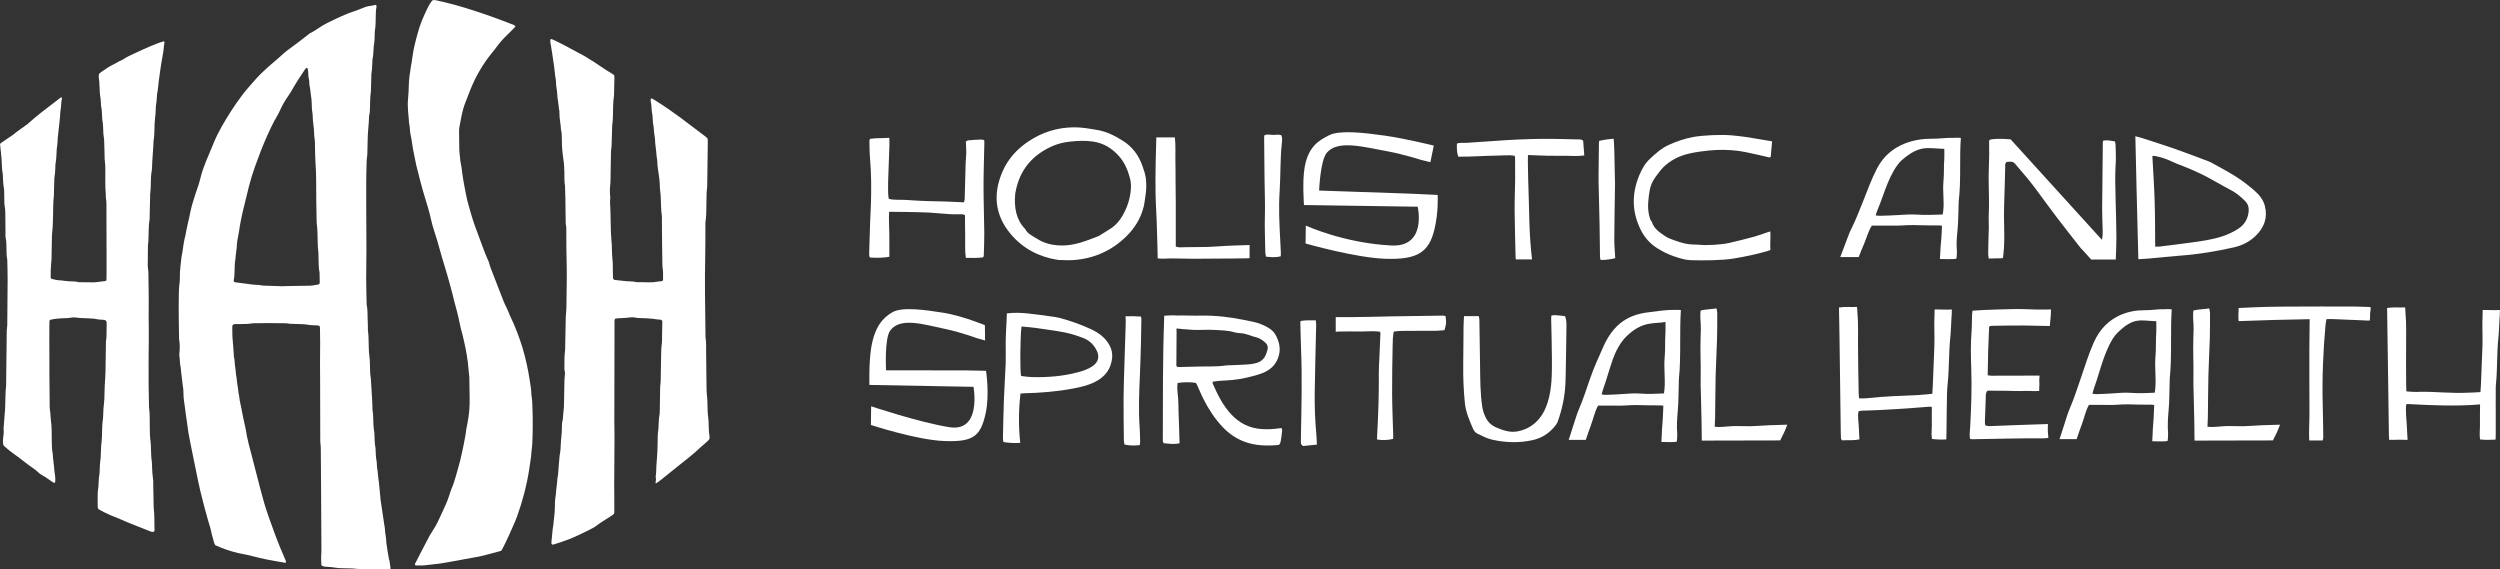 <?xml version="1.0" encoding="UTF-8"?>
<svg id="Layer_2" data-name="Layer 2" xmlns="http://www.w3.org/2000/svg" viewBox="0 0 734.75 167.36">
  <rect x="0" y="0" width="734.75" height="167.36" fill="#333333" stroke="none"/>
  <defs>
    <style>
      .cls-1 {
        fill: #fff;
      }
    </style>
  </defs>
  <g id="Layer_1-2" data-name="Layer 1">
    <g>
      <g>
        <path class="cls-1" d="M310.95,76.39c-5.55-.87-10.27-3.29-13.9-7.6-4.62-5.5-5.32-11.72-2.39-18.42,1.61-3.68,4.22-6.53,7.49-8.74,4.09-2.77,8.58-4.17,13.47-4.21,2.33-.02,4.58.4,6.86.78,2.79.46,5.19,1.72,7.52,3.17,2.8,1.75,4.69,4.28,5.78,7.46.42,1.22.87,2.42,1,3.72.17,1.68.15,3.37-.13,5.05-.18,1.06-.27,2.13-.52,3.17-.86,3.45-2.68,6.34-5.19,8.79-4.37,4.25-9.6,6.48-15.55,6.88-1.48.1-2.97-.02-4.45-.04ZM298.45,56.44c-.03.22-.08.45-.09.67-.31,3.78.19,7.3,2.88,10.14.08.08.14.17.19.27.38.79,1.09,1.23,1.77,1.69.5.34,1.04.61,1.55.94,2.29,1.49,4.83,2,7.53,2,3.72-.01,7.12-1.43,10.54-2.74.2-.08.39-.22.58-.34.95-.59,1.88-1.2,2.84-1.78,1.57-.96,2.74-2.31,3.66-3.89,1-1.72,1.74-3.55,2.14-5.5.38-1.84.54-3.7.05-5.53-.62-2.34-1.53-4.54-3.13-6.38-2.11-2.41-4.65-3.97-7.85-4.41-2.25-.31-4.49-.2-6.74.05-1.71.19-3.38.58-4.97,1.27-5.94,2.58-9.73,6.99-10.94,13.55Z"/>
        <path class="cls-1" d="M520.82,41.52c-.14,1.64-.27,3.13-.4,4.56-.36.36-.65.12-.93.06-2.19-.48-4.37-1.03-6.58-1.46-2.77-.55-5.57-.72-8.44-.6-2.84.12-7.68.71-10.33,1.73-2.74,1.06-5.1,2.69-6.81,5.18-.24.35-.53.66-.77,1.01-.86,1.22-1.5,2.54-1.73,4.02-.38,2.43-.72,4.85-.16,7.25.15.66.31,1.29.72,1.83.03.04.07.08.09.12.65,2.05,2.34,3.12,3.97,4.22.82.55,1.81.88,2.76,1.23.95.35,1.93.64,2.92.88.69.17,1.41.24,2.12.3.66.06,1.35-.01,2.01.07,2.28.27,6.67-.01,8.91-.51,2.54-.57,5.07-1.23,7.58-1.91,1.31-.36,2.58-.86,3.87-1.29.19-.06.39-.11.69-.19.09,1.85-.11,3.63,0,5.45-.39.14-.67.27-.96.35-3.22.93-6.48,1.6-9.76,2.15-3.49.59-9.14.6-12.64.5-1.67-.05-3.2-.56-4.76-1.07-1.81-.59-3.47-1.42-5.06-2.41-2.16-1.34-3.79-3.19-4.92-5.45-2.57-5.16-2.73-10.51-.42-16.04.76-1.83,1.71-3.51,3.17-4.87,1.7-1.59,3.47-3.15,5.59-4.09,2.29-1.02,4.67-1.85,7.15-2.29,3.04-.53,8.19-.74,11.24-.47,2.77.24,5.5.65,8.22,1.14,1.15.21,2.31.39,3.67.62Z"/>
        <path class="cls-1" d="M628.46,76.21c-.18-6.97-.36-13.7-.52-20.42-.13-5.2-.24-10.4-.36-15.76.68.18,1.23.31,1.77.48,3.36,1.1,6.74,2.16,10.07,3.32,3.23,1.13,6.41,2.37,9.61,3.56.27.1.54.21.79.35,2.46,1.38,4.97,2.68,7.34,4.18,1.83,1.16,3.56,2.51,5.2,3.9,1.52,1.29,2.82,2.79,3.31,4.79.82,3.35-.18,6.21-2.68,8.66-1.83,1.79-4.03,2.89-6.58,3.46-5.23,1.17-10.49,2.04-15.83,2.42-2.92.21-5.84.55-8.76.81-1.04.09-2.09.14-3.37.23ZM633.42,72.48c.48,0,.83.03,1.17,0,1.8-.21,3.61-.44,5.41-.67,1.34-.17,2.68-.35,4.01-.53,3.08-.42,6.15-.84,9.13-1.82,1.63-.54,3.14-1.24,4.58-2.16,1.86-1.19,2.86-2.8,3.13-4.88.17-1.3-.09-2.45-1.06-3.39-1.14-1.11-2.33-2.17-3.76-2.95-1.66-.91-3.35-1.79-4.98-2.74-2.99-1.74-6.11-3.21-9.34-4.47-1.24-.48-2.49-.95-3.68-1.52-1.47-.7-3.01-1.17-4.62-1.5-.26-.05-.54,0-.83,0,.23,4.46.53,8.82.67,13.19.14,4.42.12,8.85.16,13.45Z"/>
        <path class="cls-1" d="M261.37,40.5c.01.84.05,1.54.03,2.25-.12,3.44-.26,6.87-.37,10.31-.04,1.28-.03,2.56,0,3.84,0,.5.11,1,.18,1.56,1.8.41,3.66.18,5.45.32,1.87.15,3.75.24,5.64.31,1.82.07,3.65.07,5.47.13,1.81.06,3.62.16,5.54.24.09-.37.2-.66.21-.95.1-3.49.17-6.97.28-10.46.03-1.08.18-2.16.19-3.23.01-1.07-.08-2.14-.13-3.17.44-.51,1.09-.41,1.65-.48.65-.08,1.31-.09,1.96-.12.58-.03,1.17-.11,1.79.14.01.23.05.48.04.73-.08,4.31-.24,8.62-.24,12.92,0,4.51.18,9.01.22,13.52.02,2.25-.09,4.51-.15,6.77,0,.14-.1.29-.18.5-1.68.24-3.34.17-5.09.15-.33-2.13-.14-4.23-.19-6.31-.05-2.09-.04-4.19-.06-6.24-.56-.35-1.17-.28-1.75-.26-1.9.06-3.77-.07-5.64-.26-2.05-.21-4.14-.3-6.22-.35-2.85-.08-5.71-.08-8.68-.12-.16,2.28.04,4.46.05,6.65.01,2.19,0,4.39.01,6.57-1.43.29-3.82.38-5.74.21-.25-.5-.19-1.07-.18-1.62.09-2.92.17-5.85.27-8.77.06-1.8.19-3.59.24-5.39.12-4.51.12-9.02-.28-13.51-.15-1.68-.13-3.37-.17-5.06,0-.14.09-.29.16-.51,1.8-.28,3.61-.17,5.71-.31Z"/>
        <path class="cls-1" d="M367.25,72.03c0,1.36,0,2.61,0,3.83-.41.07-.81.05-1.21.06-4.74.11-9.27.05-14.01.12-2.49.04-5.32-.1-7.81-.09-.89,0-1.77.07-2.66.08-.4,0-.8-.05-1.3-.09-.06-.54-.01-.75-.03-1.23-.14-4.33-.19-8.67-.43-12.99-.35-6.34-.19-12.68-.02-19.01.02-.75.04-1.49.06-2.32h5.45c.28,2.14.11,4.25.16,6.35.05,2.17.03,4.34.05,6.5.02,2.11.05,4.23.06,6.34.01,2.17,0,4.34,0,6.5,0,2.11,0,4.22,0,6.4.4.08.73.22,1.06.21,3.79-.14,7.59.03,11.38-.28,3-.24,6.03-.27,9.23-.4Z"/>
        <path class="cls-1" d="M474.71,75.88c-1.4.33-2.78.56-4.31.52-.06-.33-.16-.63-.16-.93-.05-3.09-.06-6.18-.12-9.27-.08-4.28-.2-8.56-.3-12.84-.01-.65-.01-1.3,0-1.95.03-3.09.06-6.18.1-9.27,0-.21.03-.42.06-.72,1.39-.36,2.78-.52,4.28-.66.09,1.41.18,2.74.2,4.08.04,2.71.11,5.42.17,8.12,0,.33.04.65.03.97-.08,5.48-.19,10.95-.22,16.43-.01,1.78.18,3.56.28,5.51Z"/>
        <path class="cls-1" d="M376.42,75.32c-1.53.41-2.88.26-4.35.11-.07-.44-.19-.87-.2-1.3-.06-3.61-.22-7.23-.12-10.84.1-3.45-.06-6.89-.1-10.33-.06-4.23-.09-8.47-.12-12.71,0-.16.07-.32.13-.55.8-.28,1.62-.09,2.43-.05.81.04,1.65-.25,2.5.11.34.76.23,1.57.14,2.33-.51,4.73-.34,9.48-.65,14.21-.31,4.69-.08,9.37.17,14.05.07,1.3.14,2.59.19,3.89.01.33-.02.66-.03,1.08Z"/>
        <path class="cls-1" d="M465.27,41.35c-.51-.46-1.02-.38-1.52-.38-3.65-.06-7.31-.21-10.95-.16-4.48.07-8.95.26-13.4.6-2.78.21-5.57.37-8.35.57-.93.07-1.9-.14-2.86.22-.03,1.27-.08,2.5.38,3.84,1.88.02,3.71-.02,5.54-.11,1.84-.09,3.69-.17,5.54-.19,1.83-.02,3.64-.24,5.44.01.1.24.19.36.19.47.01,2.26.04,4.52.02,6.78-.03,2.95-.18,5.88-.15,8.83.04,4.65.18,9.31.29,13.96,0,.14.03.29.06.44h4.76c-.41-3.53-.65-7.01-.76-10.49-.08-2.39-.13-4.78-.19-7.17-.05-1.89-.12-3.78-.17-5.66-.04-1.7-.07-3.4-.1-5.09-.01-.68,0-1.36.02-2.26,2,.07,3.8.17,5.59.2,1.85.04,3.7.02,5.56.03,1.78.01,3.57.17,5.41-.11-.12-1.53-.23-2.96-.33-4.35Z"/>
        <path class="cls-1" d="M574.57,40.51c-2.99-.08-4.09.29-7.08.27-3.84-.02-11.85,1.05-15.82,8.7-1.73,3.33-2.78,6.43-4.2,9.9-1.07,2.64-2.07,5.3-3.36,7.86-.62,1.22-1.05,2.53-1.55,3.81-.38.98-.73,1.97-1.11,2.96-.2.51-.4,1.03-.6,1.54h5.42c.52-1.32,1.03-2.64,1.61-3.95.76-1.73,1.16-3.59,2.26-5.3,1.41,0,2.82,0,4.22,0,1.52,0,3.05.06,4.57-.04,2.37-.16,4.74-.11,7.11-.03,1.24.04,2.48,0,3.73.02.32,0,.63.06.99.09-.06,1.2-.1,2.29-.17,3.38-.07,1.05-.21,2.09-.27,3.13-.06,1.07-.06,1.74-.18,3.27,1.22-.02,3.67.16,4.82-.08.11-.02.2-1.83.18-2.04-.2-2.37-.05-4.07.18-6.42.26-2.66.14-3.47.25-5.05.06-.91.04-2.94.1-3.41.16-1.19.3-3.29.34-4.5.08-2.53.08-3.7.08-5.68,0-2.58,0-5.73.21-8.38-.45-.1-1.37-.06-1.74-.07ZM571.18,53.43c-.27,2.81.26,5.62-.05,8.43-.04.36-.09.71-.15,1.17-1.4.05-2.74.12-4.08.13-1.13.01-2.26,0-3.38-.08-1.92-.12-3.83,0-5.75.13-1.74.12-3.49.16-5.24.21-.38.01-.77-.06-1.27-.11.15-.48.25-.88.41-1.26,1.3-3.11,1.88-5.16,3.15-8.28.86-2.1,2.44-5.25,4.15-6.73,5.3-4.58,7.55-3.42,12.46-3.29.04.36.02,2.57,0,2.86-.21,2.77,0,4.04-.26,6.8Z"/>
        <path class="cls-1" d="M636.64,90.88c-2.78-.08-3.8.32-6.58.3-3.57-.02-11.02,1.14-14.71,9.48-1.6,3.62-2.59,7-3.9,10.78-1,2.88-1.92,5.78-3.13,8.57-.58,1.33-.98,2.76-1.44,4.15-.36,1.07-.68,2.15-1.03,3.22-.18.56-.37,1.12-.56,1.68h5.04c.48-1.43.96-2.88,1.5-4.3.71-1.88,1.08-3.92,2.11-5.77,1.31,0,2.62,0,3.93,0,1.42,0,2.84.07,4.25-.04,2.21-.17,4.41-.12,6.61-.04,1.15.04,2.31,0,3.47.02.29,0,.59.06.92.1-.05,1.31-.09,2.5-.16,3.68-.07,1.14-.19,2.27-.25,3.41-.06,1.17-.06,1.89-.17,3.56,1.14-.02,3.41.17,4.49-.08.11-.02.19-1.99.17-2.22-.19-2.58-.05-4.44.17-7,.24-2.9.13-3.78.23-5.5.06-1,.04-3.21.09-3.72.15-1.3.28-3.59.31-4.9.07-2.76.07-4.03.07-6.19,0-2.81,0-6.24.2-9.13-.42-.11-1.28-.07-1.62-.08ZM633.48,104.95c-.25,3.07.24,6.13-.04,9.19-.04.39-.09.77-.14,1.27-1.31.05-2.55.13-3.79.14-1.05.01-2.1,0-3.15-.09-1.79-.13-3.56,0-5.34.15-1.62.13-3.25.17-4.87.23-.35.01-.71-.07-1.18-.12.14-.52.23-.96.38-1.37,1.2-3.39,1.74-5.62,2.93-9.02.8-2.29,2.27-5.72,3.86-7.33,4.93-4.99,7.02-3.73,11.59-3.59.04.39.02,2.8,0,3.12-.2,3.02,0,4.4-.24,7.41Z"/>
        <path class="cls-1" d="M492.38,91.09c-2.78-.08-5.3.39-7.2.6-4.45.49-10.24,1.8-13.93,10.13-1.6,3.62-2.75,6.05-4.06,9.83-1,2.88-1.92,5.78-3.13,8.57-.58,1.33-.98,2.76-1.44,4.15-.36,1.07-.68,2.15-1.03,3.22-.18.56-.37,1.12-.56,1.68h5.04c.48-1.43.96-2.88,1.5-4.3.71-1.88,1.08-3.92,2.11-5.77,1.31,0,2.62,0,3.93,0,1.42,0,2.84.07,4.25-.04,2.21-.17,4.41-.12,6.61-.04,1.15.04,2.31,0,3.47.02.29,0,.59.06.92.1-.05,1.31-.09,2.5-.16,3.68-.07,1.14-.19,2.27-.25,3.41-.06,1.17-.06,1.89-.17,3.56,1.14-.02,3.41.17,4.49-.08.11-.02.19-1.99.17-2.22-.19-2.58-.05-4.44.17-7,.24-2.9.13-3.78.23-5.5.06-1,.04-3.21.09-3.72.15-1.3.28-3.59.31-4.9.07-2.76.07-4.03.07-6.19,0-2.81,0-6.24.2-9.13-.42-.11-1.28-.07-1.62-.08ZM489.23,105.16c-.25,3.07.24,6.13-.04,9.19-.04.39-.09.77-.14,1.27-1.31.05-2.55.13-3.79.14-1.05.01-2.1,0-3.15-.09-1.79-.13-3.56,0-5.34.15-1.62.13-3.25.17-4.87.23-.35.01-.71-.07-1.18-.12.14-.52.23-.96.38-1.37,1.2-3.39,1.74-5.62,2.93-9.02.8-2.29,2.18-4.86,3.77-6.47,4.93-4.99,8.66-3.8,11.68-4.45.04.39.02,2.8,0,3.12-.2,3.02,0,4.4-.24,7.41Z"/>
        <path class="cls-1" d="M611.8,73.17c.93,1.03,1.87,2.07,2.8,3.1h7.22c.09-2.18.19-4.36.19-6.53,0-2.9-.15-7.93-.23-10.82-.05-1.84-.1-3.68-.11-5.52-.01-1.34.02-2.68.06-4.02.03-.89.13-1.79.13-2.68,0-1.4-.05-2.79-.1-4.18-.01-.32-.1-.63-.16-.94-1.2-.21-2.3-.48-3.47-.25-.05.18-.11.29-.11.39-.07,5.87-.16,13.87-.2,19.74-.01,2.12.12,4.24.16,6.35.02.77.03,1.54-.23,2.67-9.11-10.02-18.01-19.82-26.83-29.53-3.23-.25-5.22-.19-6.23.18-.03.15-.09.32-.09.48.06,2.56.04,5.13-.08,7.71-.14,3.19.03,6.36.05,9.55,0,.95.02,1.9-.03,2.85-.18,3.36.1,3.89-.09,7.25-.1,1.74-.06,3.95-.12,5.69-.01.43.1.85.16,1.32.8-.02,1.47,0,2.15-.05.66-.04,1.33.09,2.05-.12.1-1.14.24-2.19.29-3.25.24-4.93-.15-7.51.04-12.43.14-3.69.2-7.39.31-11.08.01-.48-.14-1.01.46-1.47.32-.01.68-.03,1.05-.05.61-.03,1.03.19,1.39.61,2.25,2.59,4.47,5.2,6.49,7.96,2.05,2.79,4.1,5.59,6.2,8.35,2.14,2.8,4.34,5.57,6.51,8.35.1.13.22.26.33.38Z"/>
        <path class="cls-1" d="M572.03,129.14c-1.5.09-2.82.04-4.24-.13-.24-1.67,0-2.74-.03-4.39-.03-1.66,0-3.33.01-4.95-.2-.08-.32-.17-.43-.16-6.76.52-13.52,1.03-20.3,1.2-.25,0-.49.09-.8.15-.37,1.56.03,3.09.06,4.62.04,1.48.13,2.1.19,3.66-1.79.36-3.49.19-5.08.27-.14-.14-.2-.18-.22-.23-.05-.11-.11-.23-.12-.35-.03-.68-.05-.51-.06-1.19-.2-12.36-.28-24.85-.53-37.26,1.8-.3,3.55-.09,5.3-.17.08.4.06,1.03.09,1.38.32,3.45.19,6.53.2,9.99.02,4.52.11,9.03.19,13.55,0,.61.07,1.22.1,1.9,1.02.15,1.97.05,2.91-.05,4.84-.52,9.69-.66,14.55-.88,1.33-.06,2.66-.24,4.1-.37.06-1.06.12-2.03.16-3.01.15-3.65.29-7.29.43-10.94.12-3.22-.13-5.84.05-9.5-.02-.24,0-.95.02-1.32,1.92-.04,3.52.13,5.06-.01.07.34-.09.72,0,1.04-.22,2.71-.2,4.91-.48,7.62-.41,4-.3,9.05-.73,13.05-.1.98-.17,1.97-.2,2.96-.05,1.61-.06,3.21-.08,4.82-.03,2.23-.05,4.45-.08,6.68-.01.8-.02,1.02-.04,2.03Z"/>
        <path class="cls-1" d="M733.48,129.2c-1.5.09-3.17.13-4.59-.05-.24-1.67,0-2.74-.03-4.39-.03-1.66.02-4.26.03-5.88-.2-.08-.42.01-.53.02-6.76.52-13.63.23-20.25-.13-.25,0-.57-.06-.88,0-.37,1.56.13,5.32.17,6.85.04,1.48.13,2.1.19,3.66-1.98-.05-2.97-.09-4.57,0-.14-.14-.71.1-.74.04-.05-.11-.11-.23-.12-.35-.03-.68-.05-.51-.06-1.19-.24-14.56-.33-27.04-.53-37.26,1.8-.3,3.55-.09,5.3-.17.08.4.06,1.03.09,1.38.32,3.45.19,6.53.2,9.99.02,4.52-.06,6.48.01,11,0,.61.02,1.61.06,2.29,1.02.15,3.14.24,4.07.14,4.9-.05,8.95.49,13.8.27,1.33-.06,2.47-.05,3.91-.18.06-1.06.11-1.4.15-2.37.15-3.65.29-7.29.43-10.94.12-3.22-.13-5.84.05-9.5-.02-.24,0-.95.02-1.32,1.92-.04,3.52.13,5.06-.01.07.34-.09.72,0,1.04-.22,2.71-.2,4.91-.48,7.62-.41,4-.25,9.15-.68,13.14-.1.98-.03,1.87-.06,2.86-.05,1.61.02,3.13,0,4.74-.03,2.23.03,4.46,0,6.69-.01.8-.02,1.02-.04,2.03Z"/>
        <path class="cls-1" d="M601.89,124.62c-3.32.11-6.63.22-9.95.34-2.43.09-4.85.21-7.28.28-.4.01-.79-.14-1.19-.22-.05-.41-.12-.72-.11-1.03.08-2.41.16-4.83.26-7.24.03-.63-.06-1.3.5-1.94,1.79.01,3.6.02,5.4.04,1.81.02,3.61.13,5.43.05,1.46-.06,2.91.12,4.39,0-.03-.64-.02-1.28.04-1.92-.06-.86-.06-1.73.05-2.59-.44-.02-.88,0-1.31,0-4.29,0-8.58.03-12.87.03-.34,0-.68-.08-1.07-.13.04-4.84.2-9.58.43-14.33.28-.09.47-.2.64-.2,3.15-.04,6.3-.13,9.43-.1,2.59.03,5.17.09,7.76.15.07-1.26.35-2.81.34-4.86-1.3,0-2.6.05-3.9.03-2.11-.03-4.2-.18-6.32-.16-3.14.04-6.3.17-9.45.28-1.08.04-2.16.13-3.39.21-.07.67-.14,1.06-.15,1.45-.04,1.5,0,3-.12,4.5-.3,3.68-.23,7.31-.1,10.93.2,5.63,0,11.3-.3,16.99-.08,1.42-.26,2.36-.09,3.75.24.07.4.16.57.16,6.96-.08,13.98-.34,20.92-.26.47,0,.95-.08,1.49-.12.03-.09.04-.16.07-.24-.05-.54-.13-1.08-.15-1.63-.03-.74,0-1.47.03-2.21Z"/>
        <path class="cls-1" d="M342.17,92.78c.63,0,2.59-.19,3.58-.05,2.71-.05,4.78.08,7.31.03,4.26-.07,8.43.43,12.57,1.27.95.19,1.91.38,2.86.59,1.53.34,2.94.92,4.26,1.7.89.53,1.64,1.19,2.1,2.03,1.03,1.86,1.55,3.78,1.07,5.88-.71,3.1-2.89,4.92-6.15,5.87-2.47.73-4.97,1.33-7.57,1.58-1.29.12-2.59.16-3.89.26-.63.05-1.26.15-1.9.24,0,.27-.04.45.03.6,1.44,3.25,2.99,6.46,5.56,9.15,2.32,2.43,5.25,3.97,8.92,4.18,1.57.09,3.12.03,4.67-.18.31-.04.63-.08,1.02-.13.39.59.14,1.16.1,1.7-.05.52-.1,1.04-.21,1.55-.11.56-.08,1.17-.62,1.72-3.51.33-7.09.27-10.44-1.07-2.39-.96-4.43-2.42-6.14-4.24-2.34-2.47-4.1-5.24-5.59-8.16-.73-1.42-1.31-2.9-1.97-4.35-.07-.16-.21-.29-.3-.42-1.48-.26-3.88-.25-5.34.04-.31,1.92.23,3.87.22,5.82,0,1.97.11,3.94.17,5.9.06,1.96.12,3.92.18,5.97-1.63.42-3.14.14-4.68-.01-.1-.26-.24-.48-.24-.69.04-12.04-.05-24.09.4-36.12.01-.28-.02-.42.05-.68ZM345.97,107.81c.19.02.44.06.69.06,1.49-.03,2.99-.05,4.48-.11,3.05-.12,6.12.1,9.15-.35.45-.07.91-.04,1.36-.06,1.75-.08,3.51-.13,5.26-.25.71-.05,1.42-.18,2.1-.35,1.48-.35,2.5-1.19,3.01-2.48.19-.49.39-.99.51-1.49.18-.78.02-1.49-.65-2.08-.79-.71-1.68-1.35-2.76-1.59-1.57-.35-2.87-1.13-4.52-1.18-.45-.01-1.22-.11-1.64-.23-2.13-.64-4.2-.62-6.38-.75-1.93-.11-4,.09-5.94,0-1.03-.05-2.07-.16-3.1-.23-.5-.03-1.25-.17-1.74-.18-.11.25,0,.54,0,.7-.03,3.41-.06,6.83-.07,10.24,0,.09.13.19.25.35Z"/>
        <path class="cls-1" d="M430.26,92.92c1.59,0,2.92,0,4.35-.01.06.37.17.72.18,1.06.07,4.54.13,9.08.2,13.62.06,3.99.04,7.98.65,11.99.16,1.04.48,2.02.94,3,.68,1.44,1.73,2.46,3.27,3.1,1.95.81,3.93,1.49,5.99,1.13,2-.35,3.78-1.16,5.27-2.47,1.91-1.68,3.02-3.75,3.77-6.15,1.27-4.06,1.23-8.28,1.23-12.51,0-3.93-.15-7.87-.22-11.8,0-.35.02-.7.04-1.1.72-.29,1.43-.11,2.12-.07.63.03,1.27.14,1.92.22.44,1.08.42,2.12.41,3.12-.04,4.71-.14,9.42-.22,14.13-.02.91-.04,1.81-.09,2.71-.19,3.75-.96,7.36-2.2,10.86-.14.39-.32.78-.57,1.1-1.7,2.26-3.93,3.85-6.87,4.5-3.93.86-7.9.78-11.95-.15-1.55-.36-2.91-1.1-4.31-1.78-.68-.33-1.06-.96-1.33-1.59-1.03-2.41-2.06-4.79-2.32-7.41-.37-3.77-.53-7.51-.48-11.26.06-3.62.05-7.25.09-10.88.01-1.08.09-2.15.14-3.37Z"/>
        <path class="cls-1" d="M295.91,92.11c2.31-.3,4.35-.18,6.37.03,2.24.23,4.47.57,6.71.87.79.11,1.59.21,2.36.41,3.24.85,6.36,1.97,9.36,3.36,2.34,1.08,4.21,2.56,5.36,4.67.65,1.19.9,2.39.79,3.65-.29,3.19-1.93,5.62-5.16,7.21-2.02.99-4.23,1.49-6.48,1.91-4.65.87-9.4,1.25-14.19,1.36-.35,0-.69.06-1.12.1-.53,4.83-.6,9.6-.06,14.47-1.74.12-3.3.05-4.95-.25-.05-.4-.15-.76-.14-1.12.08-3.8.15-7.6.29-11.39.13-3.54.39-7.08.52-10.63.07-1.93,0-3.86,0-5.8,0-2.92.27-5.83.35-8.87ZM300.22,95.96c-.4,3.43-.48,13.14-.12,14.54.97.11,1.98.29,2.98.32,4.66.13,9.25-.21,13.67-1.4,1.51-.4,2.97-.89,4.23-1.72,1.98-1.3,2.15-3.01,1.37-4.62-.83-1.69-2.08-3.05-4.12-3.79-.81-.29-1.62-.6-2.45-.86-3.69-1.14-7.55-1.44-11.35-2.05-1.35-.21-2.72-.27-4.22-.42Z"/>
        <path class="cls-1" d="M525.28,124.79c-.56,1.69-1.33,3.14-2.09,4.65-7.66.02-15.29.03-23.04.05-.02-1.84-.03-3.62-.06-5.39-.03-1.86-.08-3.73-.13-5.59-.04-1.8-.12-3.6-.14-5.41-.02-1.8.03-3.61.02-5.41-.01-1.8-.09-3.61-.08-5.41,0-1.86.08-3.73.12-5.6.04-1.79-.33-3.58-.05-5.43,1.53-.35,3.03-.37,4.64-.61.09.52.23.91.23,1.31,0,2.52.01,5.05-.06,7.58-.1,3.61-.32,7.22-.41,10.83-.1,4.15-.1,8.3-.16,12.45-.01.84-.08,1.67-.12,2.6,1.83.24,3.58-.13,5.32-.18,1.77-.06,3.54.07,5.3.03,1.77-.04,3.54-.2,5.31-.28,1.76-.08,3.51-.11,5.4-.17Z"/>
        <path class="cls-1" d="M670.1,124.79c-.56,1.69-1.33,3.14-2.09,4.65-7.66.02-15.29.03-23.04.05-.02-1.84-.03-3.62-.06-5.39-.03-1.86-.08-3.73-.13-5.59-.04-1.8-.12-3.6-.14-5.41-.02-1.8.03-3.61.02-5.41-.01-1.8-.09-3.61-.08-5.41,0-1.86.08-3.73.12-5.6.04-1.79-.33-3.58-.05-5.43,1.53-.35,3.03-.37,4.64-.61.09.52.23.91.23,1.31,0,2.52.01,5.05-.06,7.58-.1,3.61-.32,7.22-.41,10.83-.1,4.15-.1,8.3-.16,12.45-.01.84-.08,1.67-.12,2.6,1.83.24,3.58-.13,5.32-.18,1.77-.06,3.54.07,5.3.03,1.77-.04,3.54-.2,5.31-.28,1.76-.08,3.51-.11,5.4-.17Z"/>
        <path class="cls-1" d="M330.81,92.96c1.65-.07,3.11-.02,4.51.08.14.38.14.65.13.81-.03,2.34-.06,4.68-.12,7.02-.09,3.12-.17,6.24-.31,9.36-.23,5.09-.43,10.19-.08,15.28.09,1.37.12,2.75.15,4.13,0,.4-.07.8-.11,1.17-1.45.21-3.12.15-4.47-.16-.07-.36-.2-.76-.2-1.17-.04-4.2-.12-8.4-.09-12.6.02-3.48.17-6.96.27-10.44.12-3.9.25-7.79.37-11.69.02-.53-.03-1.06-.06-1.8Z"/>
        <path class="cls-1" d="M387.04,130.67c-1.53.16-2.85.29-4.04.41-.6-.3-.67-.71-.67-1.13,0-.7,0-1.41.02-2.11.15-8.22.37-16.44.05-24.66-.11-2.81-.16-5.63-.23-8.45,0-.11.07-.21.14-.4,1.4-.26,2.84-.18,4.4-.19.04.53.12.98.11,1.44-.14,6.46-.33,12.92-.42,19.37-.06,4.29.08,8.57.48,12.84.08.87.1,1.75.16,2.87Z"/>
        <path class="cls-1" d="M695.83,90.2c-1.28-.05-2.56-.1-3.85-.11-3.31-.02-6.61-.01-9.92-.01-2.02,0-4.05,0-6.07.02-3.13.02-6.25,0-9.38.08-2.7.07-5.15.17-7.85.31-.17,0-.6-.03-.84.05.06,1-.17,2.67.02,3.84,3.54-.12,6.97-.25,10.4-.35,3.43-.09,6.85-.15,10.47-.22-.03,3.28-.08,6.28-.09,9.29-.01,2.94,0,5.87,0,8.81,0,3.01,0,6.01.03,9.02.03,2.78-.21,5.6-.07,8.52h3.97c.07-.34.16-.61.16-.86-.04-3.14-.07-6.29-.16-9.42-.21-7.9.1-15.81.83-23.74.05-.53.18-1.05.28-1.64.61-.01,1.1-.04,1.58-.02,3.05.12,6.11.26,9.16.38.47.02,1.41.1,1.95.07.24-.93,0-1.88.2-2.7.08-.33.06-.82.09-1.24-.34-.07-.62-.04-.91-.06Z"/>
        <path class="cls-1" d="M424.81,92.87c-.21-.03-.45-.11-.69-.11-5.25.07-10.5.15-15.74.23-.64,0-1.28.04-1.92.05-3.07.06-6.14.14-9.21.16-1.56.01-3.12,0-4.68,0v4.3c.32-.02.65-.05.98-.06,2.04-.07,4.09-.02,6.13-.01,1.96,0,3.94-.17,5.83.03.11.23.21.34.2.44-.1,2.41-.21,4.82-.31,7.23-.06,1.48-.19,2.97-.17,4.45.06,6.25-.15,12.5-.51,18.74-.02.29,0,.59,0,.86,1.72.26,3.17.2,4.71-.19.01-.4.05-.82.03-1.24-.11-4.02-.3-8.03-.32-12.05-.03-4.76.07-9.53.16-14.3.02-1.28.05-2.58.31-3.94,1.21-.19,2.35-.22,3.49-.22,2.94,0,5.89,0,8.83-.02.88,0,1.76-.12,2.59-.18.56-1.74.6-2.33.31-4.17Z"/>
        <path class="cls-1" d="M287.07,99.38s-4.77-1.75-8.9-2.62c-6.88-1.46-13.58-3.61-16.53.38-1.75,2.37-1.22,11.7-1.22,11.7l23.34.02,6.03.12s1.09,6.9-.08,12.37c-1.5,7.03-3.78,8.6-12.32,8.26-8.04-.32-21.43-4.71-21.43-4.71l.07-5.49s14.17,4.75,22.99,6.14c9.59,1.51,7.09-11.86,7.09-11.86l-30.59-.56s-.18-6.37.49-10.71c.98-6.31,3.46-9.07,6.32-10.68s9.5-.69,14.97.19c5.46.88,12.16,3.64,12.16,3.64l.05,4.5-2.44-.69Z"/>
        <path class="cls-1" d="M417.72,47.02s-5.21-1.67-9.72-2.51c-7.52-1.39-14.84-3.44-18.06.39-1.92,2.28-2.25,11.1-2.25,11.1l26.9.92,7.94.37s.31,4.97-.97,10.22c-1.65,6.75-5.13,8.86-14.46,8.54-8.78-.3-23.4-4.49-23.4-4.49l.08-5.27s11.07,5.14,25.11,5.86c10.57.54,7.77-11.4,7.77-11.4l-33.42-.49s-.54-6.96.2-11.13c1.08-6.06,4.14-7.87,7.26-9.42,3.12-1.55,10.38-.68,16.35.16,5.97.84,14.33,2.92,14.33,2.92l-.99,4.88-2.66-.66Z"/>
      </g>
      <path class="cls-1" d="M114.32,164.41c-.33-1.62-.5-3.27-.78-4.9,0-1.38-.37-2.72-.42-4.09,0-.17-.03-.34-.06-.51-.27-1.34-.37-2.71-.62-4.06-.19-1.01-.26-2.04-.45-3.05-.11-.56-.16-1.13-.21-1.7-.13-1.48-.28-2.95-.43-4.43-.01-.11-.04-.22-.06-.34-.08-.62-.15-1.25-.22-1.87-.04-.4-.04-.8-.12-1.19-.13-.62-.16-1.24-.2-1.87-.02-.34-.01-.69-.09-1.02-.2-.9-.2-1.81-.25-2.73-.02-.4,0-.81-.08-1.2-.21-1.13-.23-2.27-.27-3.41-.02-.4,0-.81-.08-1.2-.25-1.36-.25-2.73-.3-4.1-.02-.4,0-.81-.07-1.19-.13-.68-.15-1.36-.16-2.05-.05-2.68-.33-5.36-.45-8.04,0-.11,0-.23-.02-.34-.21-1.07-.21-2.16-.24-3.24-.03-1.03-.02-2.06-.17-3.08-.12-.85-.15-1.7-.19-2.56-.08-1.71.01-3.43-.25-5.13-.03-.17,0-.34,0-.51-.02-.74-.01-1.49-.06-2.23-.1-1.65.05-3.31-.32-4.95-.01-.05,0-.11,0-.17-.04-2.34-.12-4.68-.13-7.02,0-3.03.07-6.05.07-9.08,0-4.51-.04-9.03-.06-13.54-.02-3.94-.02-7.88.12-11.82.01-.4,0-.81.07-1.2.14-.74.14-1.48.16-2.22.03-1.03.07-2.06.07-3.08,0-2.35.37-4.67.41-7.01,0-.11.01-.23.04-.34.22-.84.21-1.7.24-2.55.06-1.43.02-2.85.24-4.27.06-.39.04-.8.05-1.2.03-1.08.06-2.17.09-3.25.01-.4,0-.81.06-1.2.19-1.07.19-2.16.25-3.24.02-.34.01-.69.08-1.02.2-.96.22-1.93.29-2.9.02-.28,0-.58.06-.85.24-1.24.25-2.5.28-3.75,0-.23-.02-.46.03-.68.27-1.41.22-2.84.26-4.27.03-.91.02-1.83.22-2.73.03-.15-.03-.32-.05-.47-.14-.06-.25-.15-.33-.13-.39.08-.77.25-1.16.27-.93.05-1.8.35-2.63.71-1.26.55-2.56.97-3.86,1.4-.22.07-.42.17-.63.26-.68.29-1.36.6-2.04.88-.74.3-1.43.71-2.16,1.02-.94.4-1.85.9-2.74,1.4-1.33.76-2.54,1.74-3.94,2.4-.15.07-.28.2-.41.31-2.07,1.61-4.15,3.21-6.28,4.75-.37.27-.72.56-1.06.86-.77.68-1.49,1.42-2.3,2.05-1.08.85-2.06,1.81-3.09,2.71-1.81,1.58-3.36,3.42-4.94,5.23-.71.82-1.39,1.66-2.04,2.53-2.12,2.84-4.04,5.82-5.78,8.9-.93,1.64-1.78,3.32-2.48,5.07-.72,1.8-1.5,3.58-2.24,5.37-.63,1.53-1.18,3.09-1.56,4.71-.28,1.22-.67,2.42-1.1,3.6-.37,1.02-.69,2.06-1,3.1-.29.98-.62,1.97-.81,2.97-.45,2.47-1.16,4.89-1.55,7.37-.46,1.54-.59,3.14-.85,4.71-.11.68-.28,1.34-.34,2.02-.13,1.65-.43,3.28-.42,4.95,0,.74.02,1.49-.09,2.22-.19,1.19-.2,2.39-.22,3.59-.07,4.17,0,8.34.07,12.51,0,.23.01.46.05.68.26,1.42.15,2.84.02,4.16.07.78.13,1.47.19,2.15.04.4.02.81.12,1.19.17.67.18,1.36.25,2.04.04.4.1.79.15,1.19.06.45.12.9.17,1.36.05.4.04.8.13,1.19.17.73.21,1.47.21,2.21,0,1.55.27,3.07.48,4.6.16,1.24.31,2.49.52,3.73.19,1.12.27,2.27.47,3.39.33,1.85.71,3.7,1.08,5.54.4,2.01.82,4.02,1.23,6.03.38,1.84.75,3.69,1.18,5.52.69,2.94,1.5,5.86,2.31,8.77.29,1.04.68,2.07.88,3.13.2,1.13.62,2.2.86,3.31.06.27.24.51.36.75.51.21.98.41,1.45.61,2.09.88,4.71,1.64,7.05,2.05.67.12,1.35.26,2.01.44,1.49.4,2.98.76,4.49,1.06,1.85.37,3.7.68,5.55,1,.04,0,.09-.05.18-.1,0-.14.05-.32,0-.45-.55-1.32-1.14-2.62-1.68-3.94-1.26-3.06-2.36-6.18-3.47-9.31-.92-2.58-1.65-5.22-2.34-7.87-.94-3.59-1.83-7.18-2.78-10.77-.42-1.6-.87-3.19-1.18-4.82-.18-.89-.26-1.8-.49-2.69-.2-.77-.36-1.55-.52-2.34-.14-.67-.29-1.34-.4-2.01-.26-1.58-.73-3.11-.87-4.71-.26-.88-.23-1.81-.41-2.7-.24-1.18-.24-2.38-.51-3.56-.05-1.43-.4-2.83-.43-4.26,0-.17-.03-.34-.08-.51-.15-.5-.14-1.01-.17-1.53-.09-1.31-.16-2.62-.3-3.92-.14-1.3-.09-2.62-.11-3.94,0-.23.08-.44.29-.6.31-.15.66-.13,1-.13,1.6-.02,3.2.04,4.78-.24.11-.02.23,0,.34-.01,2.97-.05,5.94-.06,8.91,0,.28,0,.58,0,.85.06.57.12,1.14.1,1.7.13,1.65.09,3.31,0,4.95.34.28.06.57.04.85.06.51.02,1.03.03,1.54.07.16.01.3.12.48.2.03.23.08.45.08.68.02,1.43.05,2.86.05,4.28,0,2-.04,4-.04,6,0,1.71.03,3.43.03,5.14.02,5.66.03,11.31.04,16.97,0,.51,0,1.03.06,1.54.08.57.1,1.14.1,1.71.03,4.34.06,8.68.09,13.02.03,5.31.06,10.63.09,15.94,0,.34,0,.69-.02,1.03-.1,1.2-.07,2.4-.01,3.6,0,.16.08.32.13.51.33.09.66.25.99.27,1.25.06,2.5.19,3.74.39.17.03.34.03.51.04.91.02,1.83.04,2.74.07.51.01,1.03,0,1.54.07.68.11,1.36.1,2.05.12,1.26.03,2.51.1,3.77.12,1.48.02,2.97,0,4.45,0,.05,0,.12-.02.16-.05.09-.06.18-.13.28-.21-.09-.66-.18-1.34-.28-2.02-.03-.23-.11-.44-.15-.67ZM93.76,83.57c-.65.12-1.27.23-1.88.33-.28.04-.57.07-.85.07-2.11.04-4.22.06-6.34.1-.63.01-1.25.06-1.88.06-.45,0-.91-.05-1.36-.06-1.03-.03-2.05-.06-3.08-.09-.68-.02-1.37-.03-2.04-.2-.11-.03-.23-.04-.34-.04-1.44.03-2.83-.3-4.25-.44-.91-.09-1.81-.24-2.71-.36-.19-.03-.4-.31-.35-.52.31-1.35.23-2.73.3-4.09.03-.57.02-1.14.14-1.7.1-.44.09-.91.14-1.36.06-.51.13-1.02.19-1.53.04-.28.1-.56.11-.85.04-1.55.33-3.06.64-4.57.14-.67.19-1.35.31-2.03.52-2.98,1.27-5.91,2-8.84.22-.89.43-1.77.65-2.66.53-2.05,1.14-4.06,1.87-6.05.92-2.52,1.85-5.04,2.91-7.5,1.09-2.51,2.22-5.01,3.63-7.37.29-.49.53-1.01.77-1.53.63-1.41,1.4-2.74,2.29-4.01.52-.75,1-1.53,1.45-2.32,1.1-1.94,2.34-3.79,3.57-5.64.09-.14.23-.25.36-.36.03-.03.1-.04.15-.04.13,0,.23.06.26.18.05.22.11.44.13.67.07.85.04,1.71.27,2.55.07.27.06.57.08.85.02.28,0,.58.06.85.26,1.06.28,2.15.46,3.21.12.68.17,1.36.19,2.04.03,1.03.06,2.05.24,3.07.05.28.04.57.06.85.04.63.04,1.26.14,1.88.19,1.13.24,2.27.29,3.41.01.23,0,.46.05.68.21,1.13.17,2.27.2,3.41.04,1.43.03,2.86.14,4.28.29,3.76.15,7.53.23,11.3.04,1.94.07,3.88.1,5.82,0,.23,0,.46.03.68.26,1.76.22,3.53.28,5.3.03.91.04,1.82.16,2.73.11.85.06,1.71.1,2.57.06,1.25-.01,2.52.29,3.75.02,1.03.05,2.05.05,3.08,0,.15-.14.3-.2.42ZM208.54,128.8c-.07.33-.21.5-.38.66-.51.46-1.02.92-1.53,1.37-.21.19-.45.35-.65.55-2.14,2.07-4.5,3.87-6.83,5.71-1.03.81-2.03,1.66-3.06,2.47-1.08.84-2.1,1.76-3.25,2.48-.13.01-.21-.06-.18-.2.1-.51.19-1.01.07-1.52-.04-.16-.03-.34,0-.51.16-.96.14-1.94.18-2.9.04-.86.1-1.71.19-2.56.11-1.13.12-2.28.16-3.42.03-.91.04-1.83.05-2.74,0-.51.04-1.02.13-1.53.09-.5.08-1.02.11-1.54.07-1.02.05-2.05.26-3.07.09-.44.09-.91.1-1.37.04-1.83.07-3.66.09-5.48,0-.91,0-1.83.14-2.73.07-.45.05-.91.05-1.37.04-2.51.07-5.03.13-7.54.02-.8.05-1.59.17-2.39.12-.84.07-1.71.09-2.57.03-1.37.05-2.74.08-4.11,0-.19-.23-.48-.4-.5-.06,0-.11-.03-.17-.03-.8-.05-1.59-.18-2.38-.28-1.13-.14-2.28-.14-3.42-.19-.46-.02-.91,0-1.36-.11-.68-.16-1.38-.16-2.05-.06-1.08.17-2.16.12-3.24.23-.28.03-.56.07-.85.11-.07.18-.18.34-.18.49-.03,10.06-.04,20.11-.06,30.17,0,1.71.09,3.43.05,5.14-.08,3.6,0,7.2-.07,10.8-.06,2.97.06,5.94.02,8.91,0,.57-.01,1.14-.02,1.59-.13.34-.3.49-.49.61-.91.59-1.83,1.17-2.74,1.76-.57.37-1.17.73-1.7,1.15-.77.61-1.61,1.08-2.49,1.5-1.9.92-3.78,1.88-5.75,2.65-1.54.6-3.11,1.13-4.69,1.61-.23.07-.45.02-.59-.27,0-.18-.03-.42,0-.64.21-1.58.23-3.19.53-4.76.01-.06.03-.11.03-.17.1-1.54.4-3.06.41-4.6,0-.63.02-1.26.06-1.88.04-.63.05-1.25.18-1.87.1-.44.08-.91.13-1.36.06-.57.13-1.13.2-1.7.05-.45.1-.91.15-1.36.03-.34.01-.69.09-1.02.25-1.12.21-2.27.34-3.4.16-1.42.18-2.85.46-4.25.11-.56.09-1.14.13-1.71.06-.97.08-1.93.22-2.9.12-.84.1-1.71.13-2.57.02-.69.02-1.37.22-2.04.03-.11.05-.22.06-.34.06-1.48.33-2.95.34-4.44.02-2.28.07-4.57.13-6.85.02-.74.11-1.48.18-2.4-.21-.59-.21-1.38-.19-2.18.02-.57.01-1.14.02-1.71,0-.68,0-1.36.12-2.05.1-.56.08-1.14.09-1.71.05-2.57.1-5.14.15-7.71.01-.8.04-1.59.13-2.39.11-1.02.08-2.05.1-3.08.04-2.23.08-4.46.09-6.68,0-1.77,0-3.54-.05-5.31-.08-2.91-.09-5.83-.09-8.74,0-.63.03-1.26-.12-1.88-.05-.22-.05-.45-.06-.68-.02-1.26-.06-2.51-.05-3.77.01-2.29-.07-4.57-.15-6.85,0-.06,0-.12,0-.17-.27-1.36-.13-2.73-.19-4.1-.05-1.25-.08-2.51-.3-3.75-.16-.9-.2-1.81-.32-2.72-.11-.9-.09-1.82-.11-2.74-.02-1.09,0-2.17-.27-3.24-.06-1.6-.46-3.17-.45-4.77,0-.34,0-.69-.08-1.02-.17-.73-.14-1.48-.29-2.21-.32-1.52-.22-3.07-.54-4.59-.08-.39-.07-.8-.09-1.19-.04-.57-.06-1.14-.2-1.7-.07-.28-.09-.56-.11-.85-.14-1.54-.38-3.06-.61-4.58-.14-.9-.24-1.81-.41-2.71-.1-.56-.16-1.13-.29-1.69-.08-.33-.06-.68-.06-1.02,0-.09.11-.17.17-.26.51.1.96.36,1.42.57,2.32,1.1,4.56,2.37,6.83,3.58.5.27,1.02.52,1.51.8.94.55,1.86,1.12,2.77,1.71,1.86,1.23,3.68,2.51,5.61,3.63.19.11.34.29.5.44.01.26.04.49.03.72-.03,1.6-.07,3.2-.11,4.8,0,.17,0,.34-.03.51-.31,1.98-.22,3.99-.3,5.98-.03.68-.04,1.37-.15,2.05-.08.45-.07.91-.09,1.37-.04,1.26-.07,2.51-.11,3.77-.03.86-.02,1.71-.17,2.56-.07.39-.05.8-.06,1.2-.04,2.51-.08,5.03-.13,7.54,0,.46-.01.92-.06,1.37-.15,1.31-.16,2.62-.02,3.93,0,.06.03.12.02.17-.14.91-.08,1.82-.01,2.73.06.91.06,1.82.08,2.74.04,1.6.07,3.2.11,4.8.02.68.07,1.36.14,2.05.12,1.02.13,2.05.16,3.08.04,1.03.06,2.05.19,3.08.07.56.05,1.14.06,1.71.02,1.09.03,2.17.05,3.26,0,.23.1.44.38.64,1.16.13,2.4.3,3.64.4.97.08,1.94.03,2.89.26.38.09.8.01,1.2.02.8.01,1.6.04,2.4.05.8.01,1.6-.01,2.39-.18.44-.09.91-.08,1.36-.15.15-.02.29-.15.46-.24-.04-1.26.1-2.52-.14-3.76-.04-.22-.05-.45-.05-.68-.03-2-.07-4-.09-6-.03-2.63-.04-5.26-.06-7.88,0-.23.02-.46-.02-.68-.25-1.76-.22-3.53-.31-5.3-.03-.68-.08-1.36-.18-2.04-.11-.73-.1-1.48-.13-2.22-.03-.63-.11-1.25-.19-1.87-.18-1.47-.5-2.93-.52-4.42,0-.62-.2-1.24-.23-1.87-.08-1.6-.42-3.17-.45-4.77,0-.34-.08-.68-.13-1.02-.05-.34-.12-.68-.14-1.02-.07-.85-.1-1.71-.29-2.55-.07-.33-.07-.68-.09-1.02-.05-.74-.05-1.48-.23-2.21-.07-.27-.06-.57-.09-.85-.06-.8-.09-1.6-.28-2.38-.05-.22-.02-.45-.02-.68,0-.15.24-.31.37-.24.35.2.7.38,1.04.6,2.52,1.58,4.96,3.27,7.35,5.03,2.43,1.8,4.83,3.64,7.24,5.47.27.2.5.46.73.68.02.27.06.49.06.72-.04,3.6-.09,7.2-.14,10.8-.01.91-.03,1.83-.05,2.74-.01.34-.07.68-.1,1.02-.03.28-.07.57-.07.85-.03,1.26-.03,2.51-.06,3.77-.03,1.43,0,2.85-.23,4.27-.08.5-.05,1.03-.06,1.54-.02,2.97.02,5.94-.05,8.91-.18,7.66-.01,15.31.08,22.97,0,.29-.02.58.02.86.23,1.48.15,2.96.17,4.45.05,3.03.06,6.06.1,9.08.02,1.37.01,2.74.2,4.1.1.73.06,1.48.09,2.23.05,1.31.05,2.62.25,3.93.1.67.09,1.37.11,2.05.03,1.03.05,2.05.23,3.07.05.28.04.57.05.76ZM48.37,12.35c-.06.39-.17.78-.19,1.18-.05.91-.2,1.81-.36,2.71-.3,1.63-.57,3.26-.79,4.9-.23,1.75-.51,3.5-.65,5.26-.35,1.45-.23,2.96-.52,4.42-.09.44-.07.91-.09,1.37-.05.97-.09,1.93-.23,2.9-.12.79-.1,1.59-.13,2.39-.05,1.2-.03,2.39-.24,3.58-.09.5-.06,1.03-.09,1.54-.13,2.28-.35,4.55-.41,6.84,0,.17,0,.35-.04.51-.31,1.46-.26,2.95-.32,4.44-.03.74-.02,1.48-.14,2.22-.07.39-.04.8-.05,1.2-.05,1.94-.09,3.88-.14,5.83,0,.34.02.69-.04,1.03-.26,1.47-.21,2.96-.28,4.44-.05.97,0,1.94-.18,2.9-.02,2.06-.04,4.11-.06,6.17.28,1.7.18,3.42.23,5.12.05,1.66.05,3.31.06,4.97,0,1.77-.02,3.54-.02,5.31,0,.74.02,1.48.03,2.23.04,2.8,0,5.6-.04,8.4-.03,2.11,0,4.23,0,6.34,0,.86,0,1.71,0,2.57.03,2.11.07,4.23.11,6.34,0,.06,0,.12,0,.17.31,2.1.17,4.22.23,6.33.03,1.25.03,2.51.22,3.76.13.84.1,1.71.14,2.56.05,1.08.04,2.16.22,3.24.12.73.06,1.48.11,2.22.06.91.08,1.82.23,2.73.12.73.09,1.48.1,2.22.05,2.06.08,4.11.12,6.17,0,.17,0,.34.02.51.29,2.16.14,4.33.24,6.5,0,.06-.02.11-.03.17-.07.08-.14.17-.25.29-.25-.03-.56,0-.8-.09-2.32-.95-4.67-1.84-6.99-2.78-.95-.39-1.87-.86-2.83-1.21-1.29-.47-2.53-1.04-3.77-1.63-.62-.29-1.21-.63-1.8-.98-.08-.17-.18-.31-.21-.47-.04-.22-.03-.45-.03-.68,0-.97,0-1.94,0-2.91,0-.63.01-1.25.13-1.88.09-.45.09-.91.12-1.36.06-.97.06-1.94.26-2.9.06-.28.05-.57.06-.85.06-1.25.07-2.51.28-3.75.07-.45.05-.91.07-1.37.07-1.25.06-2.51.24-3.76.12-.84.09-1.71.12-2.57.05-1.31.04-2.62.26-3.93.1-.61.06-1.25.1-1.88.05-.91.07-1.82.21-2.73.13-.84.11-1.71.14-2.56.05-1.71.08-3.42.23-5.13.1-1.14.08-2.28.1-3.42.04-2.17.06-4.34.1-6.51,0-.29-.03-.58.03-.85.19-.85.13-1.7.15-2.56.01-.69.03-1.37.04-2.06,0-.34-.01-.68-.02-.91-.17-.4-.42-.53-.71-.58-.28-.04-.57-.05-.85-.07-.34-.03-.7,0-1.02-.09-1.18-.3-2.38-.24-3.58-.33-.85-.06-1.71-.02-2.56-.17-.55-.1-1.16-.11-1.71,0-.96.18-1.93.15-2.9.2-1.09.05-2.16.17-3.22.44-.07.09-.14.17-.25.31,0,.52-.03,1.09-.02,1.66,0,2-.04,4-.01,6,.04,2.34,0,4.68.01,7.03.02,3.43.06,6.85.09,10.28,0,.4,0,.81.07,1.2.19,1.02.15,2.05.29,3.07.27,1.93.23,3.87.25,5.81.02,1.25,0,2.51.25,3.75.09.44.07.91.11,1.36.06.57.14,1.13.2,1.7.05.4.1.79.13,1.19.06.68.09,1.36.23,2.04.14.73.16,1.48.1,2.22,0,.09-.11.18-.18.3-.15-.05-.33-.06-.47-.15-.43-.28-.84-.59-1.27-.88-.61-.41-1.21-.86-1.87-1.2-.51-.26-.96-.61-1.37-1.02-.41-.4-.87-.73-1.34-1.06-1.07-.75-2.14-1.52-3.16-2.35-.83-.69-1.73-1.31-2.61-1.93-.94-.66-1.79-1.41-2.66-2.15-.13-.11-.21-.27-.33-.42-.18-.9-.09-1.81.03-2.71.05-.4.12-.79.1-1.19-.01-.34-.06-.68-.04-1.02.09-1.37.2-2.73.31-4.1.04-.51.11-1.02.13-1.53.05-1.31.07-2.63.11-3.94.03-.8.03-1.6.14-2.39.08-.56.06-1.14.06-1.71.05-4.63.1-9.25.16-13.88,0-.74,0-1.48.12-2.22.07-.39.05-.8.05-1.2.04-4.28.08-8.57.1-12.85,0-1.71-.06-3.43-.09-5.14,0-.28,0-.58-.06-.85-.18-.9-.17-1.82-.19-2.73-.03-1.14.02-2.28-.24-3.41-.1-.44-.05-.91-.05-1.37-.02-1.94-.03-3.88-.05-5.83-.01-.74-.05-1.48-.2-2.21-.1-.5-.08-1.02-.09-1.54-.02-.86-.03-1.71-.05-2.57-.01-.4,0-.81-.09-1.2-.23-1.13-.22-2.27-.29-3.41-.02-.28,0-.58-.05-.85-.24-1.07-.23-2.16-.28-3.24-.07-1.77-.33-3.52-.5-5.32.08-.1.17-.26.31-.35,1.08-.75,2.17-1.48,3.26-2.21.09-.06.2-.12.28-.19,1.25-1.09,2.68-1.95,3.99-2.95.41-.31.78-.66,1.17-1,.99-.86,1.98-1.72,3.02-2.52,1.13-.87,2.26-1.74,3.39-2.61.81-.63,1.63-1.25,2.44-1.88.04-.03.11-.02.17-.03.12.02.2.11.17.23-.16.73-.22,1.46-.26,2.21-.02.45-.1.91-.16,1.36-.02.17-.07.34-.07.51-.03,1.66-.32,3.29-.46,4.94-.07.91-.2,1.81-.29,2.72-.09.91-.04,1.83-.24,2.73-.08.39-.06.8-.09,1.19-.08,1.14-.07,2.28-.3,3.41-.09.44-.05.91-.08,1.37-.06.85-.06,1.71-.23,2.56-.1.5-.07,1.02-.09,1.54-.03,1.08-.06,2.17-.09,3.25,0,.17,0,.34,0,.51-.31,2.79-.19,5.59-.32,8.38-.04.91-.05,1.82-.19,2.73-.11.67-.08,1.37-.1,2.05-.04,1.94-.06,3.88-.1,5.83,0,.4-.07.79-.11,1.19-.12,1.48-.17,2.95-.13,4.4.12.11.2.22.29.24.77.22,1.55.39,2.35.42.4.01.79.09,1.19.13.62.06,1.25.15,1.87.17.8.03,1.6,0,2.38.23.11.03.23.03.34.03,1.43.01,2.86.03,4.28.04.17,0,.34-.01.51-.03.96-.12,1.92-.24,2.93-.36.05-.05.12-.14.24-.26.01-.42.03-.87.03-1.33,0-2.63,0-5.25,0-7.88,0-3.31-.02-6.63-.03-9.94,0-.8,0-1.6,0-2.4,0-.8.02-1.59-.14-2.39-.09-.44-.02-.91-.06-1.37-.2-2.28-.12-4.57-.13-6.85,0-.91,0-1.82-.13-2.73-.12-.79-.07-1.6-.1-2.39-.03-1.08-.06-2.17-.1-3.25-.02-.46,0-.92-.1-1.37-.14-.68-.15-1.36-.18-2.04-.05-1.03-.05-2.05-.26-3.07-.07-.33-.05-.68-.07-1.02-.07-1.02-.06-2.05-.29-3.07-.07-.33-.06-.68-.08-1.02-.03-.46-.01-.92-.1-1.37-.24-1.24-.24-2.5-.31-3.75-.04-.68-.04-1.37-.17-2.05-.05-.28-.04-.57-.05-.85,0-.11.04-.22.06-.34.11-.27.35-.45.58-.61.7-.49,1.41-.98,2.12-1.45.28-.19.59-.34.89-.5.45-.24.92-.45,1.36-.71.54-.32,1.08-.63,1.67-.87.16-.06.32-.13.46-.23,1.08-.77,2.3-1.28,3.48-1.83,1.55-.72,3.1-1.46,4.68-2.11,1.26-.51,2.52-1.05,3.82-1.4.14.05.22.13.2.25ZM156.51,120.43c.1,3.31.08,6.63-.07,9.94-.04.85-.18,1.7-.26,2.55-.07.85-.11,1.7-.28,2.55-.16.84-.25,1.69-.38,2.54-.72,4.7-1.95,9.26-3.54,13.73-.21.59-.44,1.18-.69,1.75-1.19,2.72-2.37,5.44-3.76,8.07-.05.1-.14.18-.29.35-1.66.44-3.25.87-4.85,1.29-1.16.3-2.33.55-3.52.72-1.52.22-3.02.6-4.54.84-1.63.26-3.25.6-4.89.85-1.47.22-2.95.29-4.42.51-.9.13-1.82.05-2.74.06-.1,0-.2-.08-.31-.13,0-.11-.04-.24,0-.33.7-1.38,1.4-2.75,2.11-4.11.5-.96,1.02-1.91,1.51-2.88.49-.97,1-1.92,1.62-2.82.58-.85,1.09-1.75,1.52-2.68.82-1.76,1.66-3.51,2.44-5.29.37-.83.64-1.71.94-2.57.19-.54.33-1.1.55-1.62.53-1.21.93-2.46,1.29-3.72.46-1.59.92-3.18,1.32-4.78.36-1.44.66-2.89.96-4.34.17-.78.27-1.58.45-2.35.16-.67.23-1.35.31-2.03.08-.62.21-1.24.34-1.85.5-2.47.75-4.96.7-7.48-.04-2-.06-4-.09-6,0-.11,0-.23,0-.34-.19-1.41-.27-2.84-.43-4.26-.33-2.78-.92-5.51-1.58-8.23-.26-1.05-.6-2.08-.79-3.15-.43-2.3-1.05-4.56-1.67-6.81-.18-.66-.31-1.33-.48-1.99-.27-1.05-.56-2.1-.85-3.14-.53-1.87-1.04-3.74-1.62-5.59-.44-1.42-.87-2.84-1.25-4.27-.47-1.77-.99-3.51-1.57-5.25-.42-1.25-.77-2.51-1.05-3.79-.48-2.18-1.13-4.3-1.79-6.43-.97-3.11-1.72-6.27-2.53-9.42-.37-2.14-.93-4.23-1.21-6.39-.1-.79-.24-1.58-.41-2.36-.14-.62-.21-1.24-.25-1.86-.02-.34-.03-.69-.11-1.02-.14-.62-.16-1.25-.21-1.87-.06-.74-.14-1.48-.2-2.22-.11-1.31-.14-2.63,0-3.93.14-1.31.17-2.62.21-3.93.05-1.72.29-3.4.57-5.09.19-1.12.4-2.24.53-3.38.14-1.19.42-2.36.68-3.53.24-1.06.55-2.1.82-3.15.69-2.67,1.8-5.17,3.01-7.63.35-.72.77-1.4,1.24-1.99.35-.23.7-.19,1.04-.12.73.15,1.45.33,2.17.49,4.29.99,8.47,2.33,12.62,3.75,2.48.85,4.94,1.79,7.39,2.73.42.16.88.27,1.21.62.05.09.03.19-.06.29-.72.73-1.42,1.48-2.17,2.19-1.16,1.11-2.25,2.27-3.18,3.58-.43.61-.9,1.18-1.37,1.75-2.7,3.29-4.81,6.94-6.4,10.88-.47,1.16-.91,2.34-1.37,3.51-.61,1.54-1.05,3.13-1.34,4.77-.14.79-.29,1.57-.46,2.35-.11.51-.16,1.01-.16,1.53.02,1.88.02,3.77.07,5.65.02.68.15,1.36.2,2.04.05.68.11,1.36.27,2.03.17.72.25,1.46.34,2.2.26,2.15.68,4.28,1.09,6.41.27,1.4.59,2.79,1.01,4.15.2.65.39,1.31.57,1.97.67,2.37,1.55,4.66,2.41,6.95.84,2.24,1.61,4.52,2.62,6.7.1.21.19.42.24.64.25,1.06.67,2.06,1.07,3.07.79,2.02,1.57,4.04,2.35,6.07.56,1.44,1.08,2.88,1.81,4.25.35.65.57,1.37.87,2.05.37.83.78,1.65,1.14,2.48.34.78.66,1.58.97,2.38,1.2,3.09,2.16,6.25,2.86,9.49.34,1.56.65,3.13.87,4.71.19,1.35.48,2.7.49,4.08,0,.11,0,.23.02.34.28,1.41.26,2.84.31,4.27Z"/>
    </g>
  </g>
</svg>
